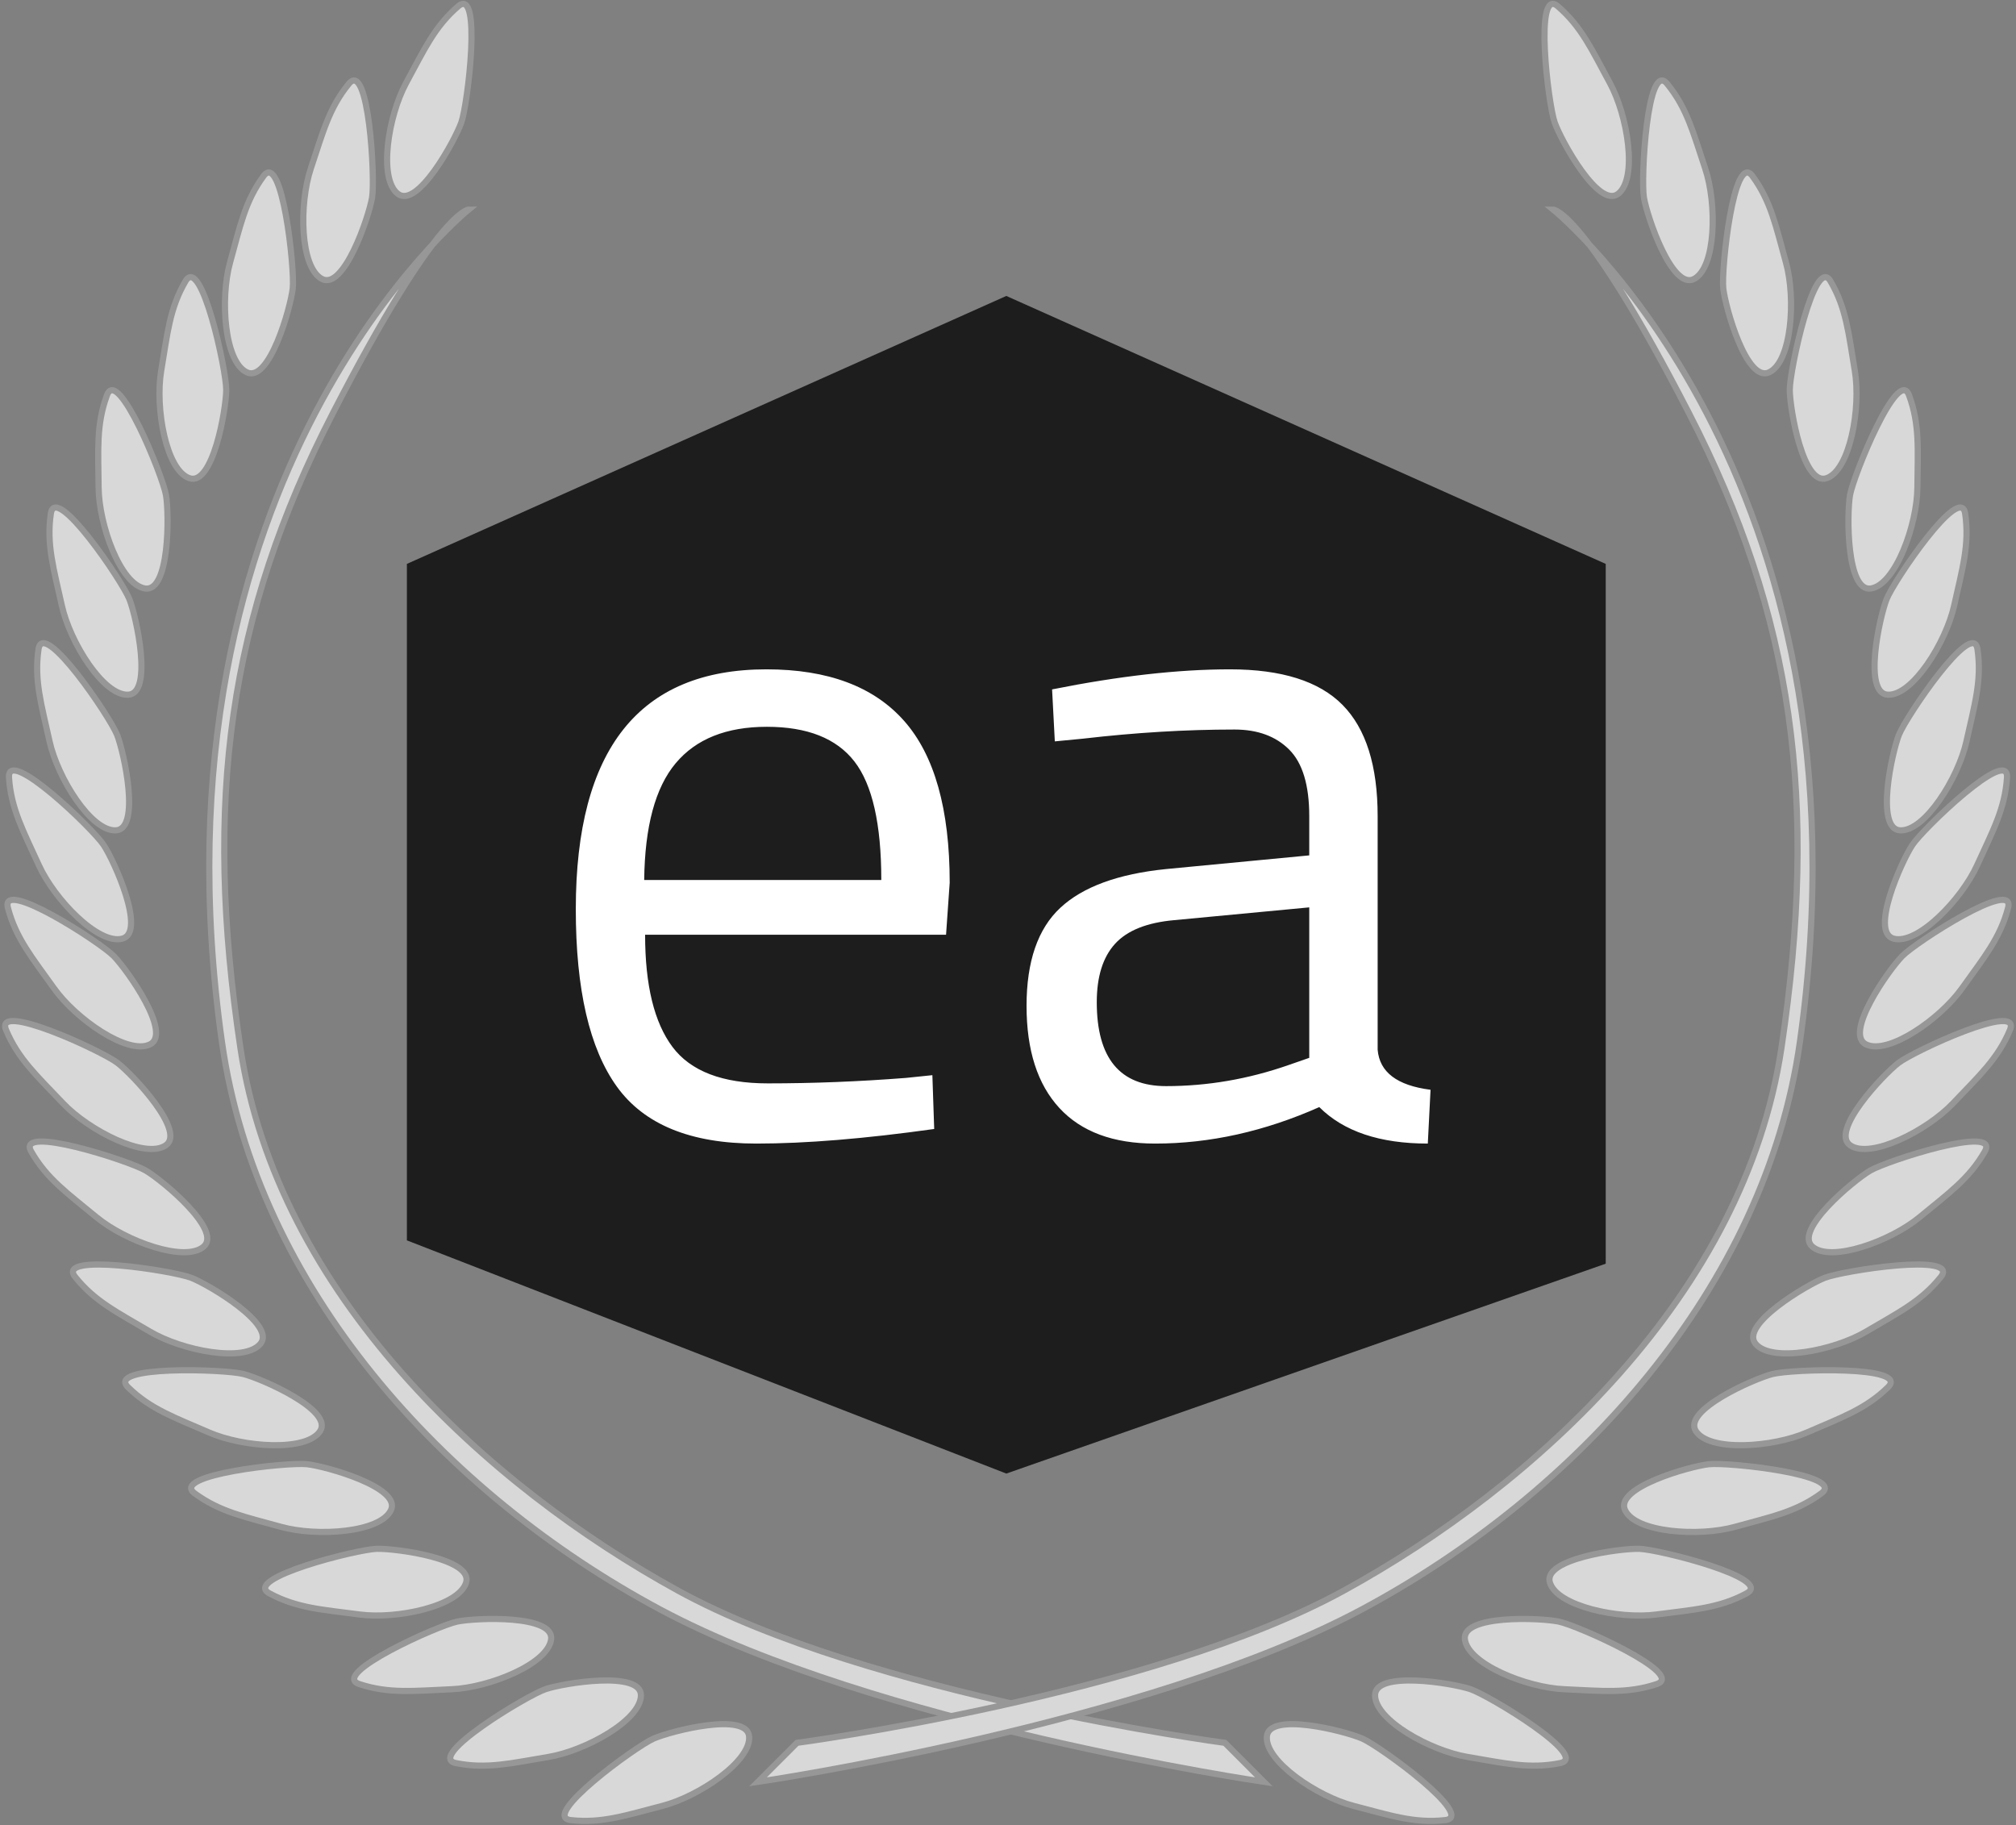 <svg width="327px" height="296px" viewBox="0 0 327 296" version="1.1" xmlns="http://www.w3.org/2000/svg" xmlns:xlink="http://www.w3.org/1999/xlink">
    <rect x="0" y="0" width="327" height="296" fill="#808080" stroke="none"/>
    <!-- Generator: Sketch 43.2 (39069) - http://www.bohemiancoding.com/sketch -->
    <desc>Created with Sketch.</desc>
    <defs/>
    <g id="Page-1" stroke="none" stroke-width="1" fill="none" fill-rule="evenodd">
        <g id="Group-3">
            <g id="Group-2" stroke="#979797" fill="#D8D8D8">
                <path d="M76,34 C76,34 23,77 36,169 C41.63,208.84 72.018,242.24 107,261 C141.982,279.76 205,289 205,289 L198.675,282.675 C198.675,282.675 141,275 110,258 C79,241 45,210 39,170 C33,130 37,100 54,67 C71,34 76,34 76,34 Z" id="Path-22"/>
                <path d="M165,34 C165,34 112,77 125,169 C130.63,208.84 161.018,242.24 196,261 C230.982,279.76 294,289 294,289 L287.675,282.675 C287.675,282.675 230,275 199,258 C168,241 134,210 128,170 C122,130 126,100 143,67 C160,34 165,34 165,34 Z" id="Path-22" transform="translate(208.474, 161.5) scale(-1, 1) translate(-208.474, -161.5) "/>
                <g id="Group">
                    <path d="M20,82 C15.97,82 11,91 10,97 C9,103 8,107 9,112 C10,117 20,100.457 21,97.457 C22,94.457 24.03,82 20,82 Z" id="Path-23" transform="translate(15.495, 97.467) scale(1, -1) rotate(3) translate(-15.495, -97.467) "/>
                    <path d="M18,104 C13.97,104 9,113 8,119 C7,125 6,129 7,134 C8,139 18,122.457 19,119.457 C20,116.457 22.03,104 18,104 Z" id="Path-23" transform="translate(13.495, 119.467) scale(1, -1) rotate(3) translate(-13.495, -119.467) "/>
                    <path d="M16,123 C11.97,123 7,132 6,138 C5,144 4,148 5,153 C6,158 16,141.457 17,138.457 C18,135.457 20.03,123 16,123 Z" id="Path-23" transform="translate(11.495, 138.467) scale(1, -1) rotate(15) translate(-11.495, -138.467) "/>
                    <path d="M75,1 C70.97,1 66,10 65,16 C64,22 63,26 64,31 C65,36 75,19.457 76,16.457 C77,13.457 79.03,1 75,1 Z" id="Path-23" transform="translate(70.495, 16.467) scale(1, -1) rotate(-38) translate(-70.495, -16.467) "/>
                    <path d="M60,14 C55.97,14 51,23 50,29 C49,35 48,39 49,44 C50,49 60,32.457 61,29.457 C62,26.457 64.03,14 60,14 Z" id="Path-23" transform="translate(55.495, 29.467) scale(1, -1) rotate(-28) translate(-55.495, -29.467) "/>
                    <path d="M47,29 C42.97,29 38,38 37,44 C36,50 35,54 36,59 C37,64 47,47.457 48,44.457 C49,41.457 51.03,29 47,29 Z" id="Path-23" transform="translate(42.495, 44.467) scale(1, -1) rotate(-25) translate(-42.495, -44.467) "/>
                    <path d="M36,46 C31.97,46 27,55 26,61 C25,67 24,71 25,76 C26,81 36,64.457 37,61.457 C38,58.457 40.03,46 36,46 Z" id="Path-23" transform="translate(31.495, 61.467) scale(1, -1) rotate(-19) translate(-31.495, -61.467) "/>
                    <path d="M26,64 C21.97,64 17,73 16,79 C15,85 14,89 15,94 C16,99 26,82.457 27,79.457 C28,76.457 30.03,64 26,64 Z" id="Path-23" transform="translate(21.495, 79.467) scale(1, -1) rotate(-9) translate(-21.495, -79.467) "/>
                    <path d="M18,142 C13.97,142 9,151 8,157 C7,163 6,167 7,172 C8,177 18,160.457 19,157.457 C20,154.457 22.03,142 18,142 Z" id="Path-23" transform="translate(13.495, 157.467) scale(1, -1) rotate(26) translate(-13.495, -157.467) "/>
                    <path d="M19,160 C14.97,160 10,169 9,175 C8,181 7,185 8,190 C9,195 19,178.457 20,175.457 C21,172.457 23.03,160 19,160 Z" id="Path-23" transform="translate(14.495, 175.467) scale(1, -1) rotate(34) translate(-14.495, -175.467) "/>
                    <path d="M24,178 C19.97,178 15,187 14,193 C13,199 12,203 13,208 C14,213 24,196.457 25,193.457 C26,190.457 28.03,178 24,178 Z" id="Path-23" transform="translate(19.495, 193.467) scale(1, -1) rotate(41) translate(-19.495, -193.467) "/>
                    <path d="M32,196 C27.97,196 23,205 22,211 C21,217 20,221 21,226 C22,231 32,214.457 33,211.457 C34,208.457 36.03,196 32,196 Z" id="Path-23" transform="translate(27.495, 211.467) scale(1, -1) rotate(50) translate(-27.495, -211.467) "/>
                    <path d="M41,212 C36.97,212 32,221 31,227 C30,233 29,237 30,242 C31,247 41,230.457 42,227.457 C43,224.457 45.03,212 41,212 Z" id="Path-23" transform="translate(36.495, 227.467) scale(1, -1) rotate(57) translate(-36.495, -227.467) "/>
                    <path d="M52,227 C47.97,227 43,236 42,242 C41,248 40,252 41,257 C42,262 52,245.457 53,242.457 C54,239.457 56.03,227 52,227 Z" id="Path-23" transform="translate(47.495, 242.467) scale(1, -1) rotate(65) translate(-47.495, -242.467) "/>
                    <path d="M64,241 C59.97,241 55,250 54,256 C53,262 52,266 53,271 C54,276 64,259.457 65,256.457 C66,253.457 68.03,241 64,241 Z" id="Path-23" transform="translate(59.495, 256.467) scale(1, -1) rotate(73) translate(-59.495, -256.467) "/>
                    <path d="M78,253 C73.97,253 69,262 68,268 C67,274 66,278 67,283 C68,288 78,271.457 79,268.457 C80,265.457 82.03,253 78,253 Z" id="Path-23" transform="translate(73.495, 268.467) scale(1, -1) rotate(83) translate(-73.495, -268.467) "/>
                    <path d="M93,264 C88.97,264 84,273 83,279 C82,285 81,289 82,294 C83,299 93,282.457 94,279.457 C95,276.457 97.03,264 93,264 Z" id="Path-23" transform="translate(88.495, 279.467) scale(1, -1) rotate(90) translate(-88.495, -279.467) "/>
                    <path d="M111,272 C106.97,272 102,281 101,287 C100,293 99,297 100,302 C101,307 111,290.457 112,287.457 C113,284.457 115.03,272 111,272 Z" id="Path-23" transform="translate(106.495, 287.467) scale(1, -1) rotate(95) translate(-106.495, -287.467) "/>
                </g>
                <path d="M316.009,82 C311.979,82 307.009,91 306.009,97 C305.009,103 304.009,107 305.009,112 C306.009,117 316.009,100.457 317.009,97.457 C318.009,94.457 320.039,82 316.009,82 Z" id="Path-23" transform="translate(311.505, 97.467) scale(-1, -1) rotate(3) translate(-311.505, -97.467) "/>
                <path d="M318.009,104 C313.979,104 309.009,113 308.009,119 C307.009,125 306.009,129 307.009,134 C308.009,139 318.009,122.457 319.009,119.457 C320.009,116.457 322.039,104 318.009,104 Z" id="Path-23" transform="translate(313.505, 119.467) scale(-1, -1) rotate(3) translate(-313.505, -119.467) "/>
                <path d="M320.009,123 C315.979,123 311.009,132 310.009,138 C309.009,144 308.009,148 309.009,153 C310.009,158 320.009,141.457 321.009,138.457 C322.009,135.457 324.039,123 320.009,123 Z" id="Path-23" transform="translate(315.505, 138.467) scale(-1, -1) rotate(15) translate(-315.505, -138.467) "/>
                <path d="M261.009,1 C256.979,1 252.009,10 251.009,16 C250.009,22 249.009,26 250.009,31 C251.009,36 261.009,19.457 262.009,16.457 C263.009,13.457 265.039,1 261.009,1 Z" id="Path-23" transform="translate(256.505, 16.467) scale(-1, -1) rotate(-38) translate(-256.505, -16.467) "/>
                <path d="M276.009,14 C271.979,14 267.009,23 266.009,29 C265.009,35 264.009,39 265.009,44 C266.009,49 276.009,32.457 277.009,29.457 C278.009,26.457 280.039,14 276.009,14 Z" id="Path-23" transform="translate(271.505, 29.467) scale(-1, -1) rotate(-28) translate(-271.505, -29.467) "/>
                <path d="M289.009,29 C284.979,29 280.009,38 279.009,44 C278.009,50 277.009,54 278.009,59 C279.009,64 289.009,47.457 290.009,44.457 C291.009,41.457 293.039,29 289.009,29 Z" id="Path-23" transform="translate(284.505, 44.467) scale(-1, -1) rotate(-25) translate(-284.505, -44.467) "/>
                <path d="M300.009,46 C295.979,46 291.009,55 290.009,61 C289.009,67 288.009,71 289.009,76 C290.009,81 300.009,64.457 301.009,61.457 C302.009,58.457 304.039,46 300.009,46 Z" id="Path-23" transform="translate(295.505, 61.467) scale(-1, -1) rotate(-19) translate(-295.505, -61.467) "/>
                <path d="M310.009,64 C305.979,64 301.009,73 300.009,79 C299.009,85 298.009,89 299.009,94 C300.009,99 310.009,82.457 311.009,79.457 C312.009,76.457 314.039,64 310.009,64 Z" id="Path-23" transform="translate(305.505, 79.467) scale(-1, -1) rotate(-9) translate(-305.505, -79.467) "/>
                <path d="M318.009,142 C313.979,142 309.009,151 308.009,157 C307.009,163 306.009,167 307.009,172 C308.009,177 318.009,160.457 319.009,157.457 C320.009,154.457 322.039,142 318.009,142 Z" id="Path-23" transform="translate(313.505, 157.467) scale(-1, -1) rotate(26) translate(-313.505, -157.467) "/>
                <path d="M317.009,160 C312.979,160 308.009,169 307.009,175 C306.009,181 305.009,185 306.009,190 C307.009,195 317.009,178.457 318.009,175.457 C319.009,172.457 321.039,160 317.009,160 Z" id="Path-23" transform="translate(312.505, 175.467) scale(-1, -1) rotate(34) translate(-312.505, -175.467) "/>
                <path d="M312.009,178 C307.979,178 303.009,187 302.009,193 C301.009,199 300.009,203 301.009,208 C302.009,213 312.009,196.457 313.009,193.457 C314.009,190.457 316.039,178 312.009,178 Z" id="Path-23" transform="translate(307.505, 193.467) scale(-1, -1) rotate(41) translate(-307.505, -193.467) "/>
                <path d="M304.009,196 C299.979,196 295.009,205 294.009,211 C293.009,217 292.009,221 293.009,226 C294.009,231 304.009,214.457 305.009,211.457 C306.009,208.457 308.039,196 304.009,196 Z" id="Path-23" transform="translate(299.505, 211.467) scale(-1, -1) rotate(50) translate(-299.505, -211.467) "/>
                <path d="M295.009,212 C290.979,212 286.009,221 285.009,227 C284.009,233 283.009,237 284.009,242 C285.009,247 295.009,230.457 296.009,227.457 C297.009,224.457 299.039,212 295.009,212 Z" id="Path-23" transform="translate(290.505, 227.467) scale(-1, -1) rotate(57) translate(-290.505, -227.467) "/>
                <path d="M284.009,227 C279.979,227 275.009,236 274.009,242 C273.009,248 272.009,252 273.009,257 C274.009,262 284.009,245.457 285.009,242.457 C286.009,239.457 288.039,227 284.009,227 Z" id="Path-23" transform="translate(279.505, 242.467) scale(-1, -1) rotate(65) translate(-279.505, -242.467) "/>
                <path d="M272.009,241 C267.979,241 263.009,250 262.009,256 C261.009,262 260.009,266 261.009,271 C262.009,276 272.009,259.457 273.009,256.457 C274.009,253.457 276.039,241 272.009,241 Z" id="Path-23" transform="translate(267.505, 256.467) scale(-1, -1) rotate(73) translate(-267.505, -256.467) "/>
                <path d="M258.009,253 C253.979,253 249.009,262 248.009,268 C247.009,274 246.009,278 247.009,283 C248.009,288 258.009,271.457 259.009,268.457 C260.009,265.457 262.039,253 258.009,253 Z" id="Path-23" transform="translate(253.505, 268.467) scale(-1, -1) rotate(83) translate(-253.505, -268.467) "/>
                <path d="M243.009,264 C238.979,264 234.009,273 233.009,279 C232.009,285 231.009,289 232.009,294 C233.009,299 243.009,282.457 244.009,279.457 C245.009,276.457 247.039,264 243.009,264 Z" id="Path-23" transform="translate(238.505, 279.467) scale(-1, -1) rotate(90) translate(-238.505, -279.467) "/>
                <path d="M225.009,272 C220.979,272 216.009,281 215.009,287 C214.009,293 213.009,297 214.009,302 C215.009,307 225.009,290.457 226.009,287.457 C227.009,284.457 229.039,272 225.009,272 Z" id="Path-23" transform="translate(220.505, 287.467) scale(-1, -1) rotate(95) translate(-220.505, -287.467) "/>
            </g>
            <polygon id="Path-24" fill="#1D1D1D" points="163.226 48 66 91.46 66 201.178 163.226 239 260.452 204.96 260.452 91.46"/>
            <path d="M146.943,174.829 L151.233,174.385 L151.529,183.112 C140.287,184.69 130.672,185.479 122.684,185.479 C112.034,185.479 104.49,182.398 100.052,176.234 C95.615,170.071 93.396,160.481 93.396,147.464 C93.396,121.528 103.701,108.561 124.311,108.561 C134.271,108.561 141.717,111.347 146.647,116.918 C151.578,122.49 154.043,131.242 154.043,143.174 L153.452,151.606 L104.638,151.606 C104.638,159.79 106.117,165.855 109.076,169.8 C112.034,173.744 117.186,175.716 124.533,175.716 C131.88,175.716 139.35,175.421 146.943,174.829 Z M142.949,142.73 C142.949,133.658 141.495,127.248 138.586,123.501 C135.676,119.753 130.943,117.88 124.385,117.88 C117.827,117.88 112.897,119.852 109.593,123.797 C106.29,127.741 104.589,134.052 104.49,142.73 L142.949,142.73 Z M223.458,132.376 L223.458,170.243 C223.754,173.892 226.614,176.062 232.037,176.752 L231.594,185.479 C223.803,185.479 217.936,183.507 213.991,179.562 C205.116,183.507 196.241,185.479 187.366,185.479 C180.561,185.479 175.384,183.556 171.834,179.71 C168.284,175.864 166.509,170.342 166.509,163.143 C166.509,155.944 168.333,150.644 171.982,147.242 C175.631,143.84 181.35,141.744 189.141,140.955 L212.364,138.736 L212.364,132.376 C212.364,127.347 211.279,123.747 209.11,121.578 C206.94,119.408 203.982,118.324 200.235,118.324 C192.346,118.324 184.161,118.817 175.68,119.803 L171.094,120.246 L170.651,111.815 C181.498,109.646 191.113,108.561 199.495,108.561 C207.877,108.561 213.967,110.484 217.763,114.33 C221.56,118.176 223.458,124.191 223.458,132.376 Z M177.899,162.552 C177.899,171.624 181.646,176.16 189.141,176.16 C195.846,176.16 202.453,175.026 208.962,172.758 L212.364,171.575 L212.364,147.168 L190.472,149.239 C186.034,149.633 182.829,150.915 180.857,153.085 C178.885,155.254 177.899,158.41 177.899,162.552 Z" id="ea" fill="#FFFFFF"/>
        </g>
    </g>
</svg>